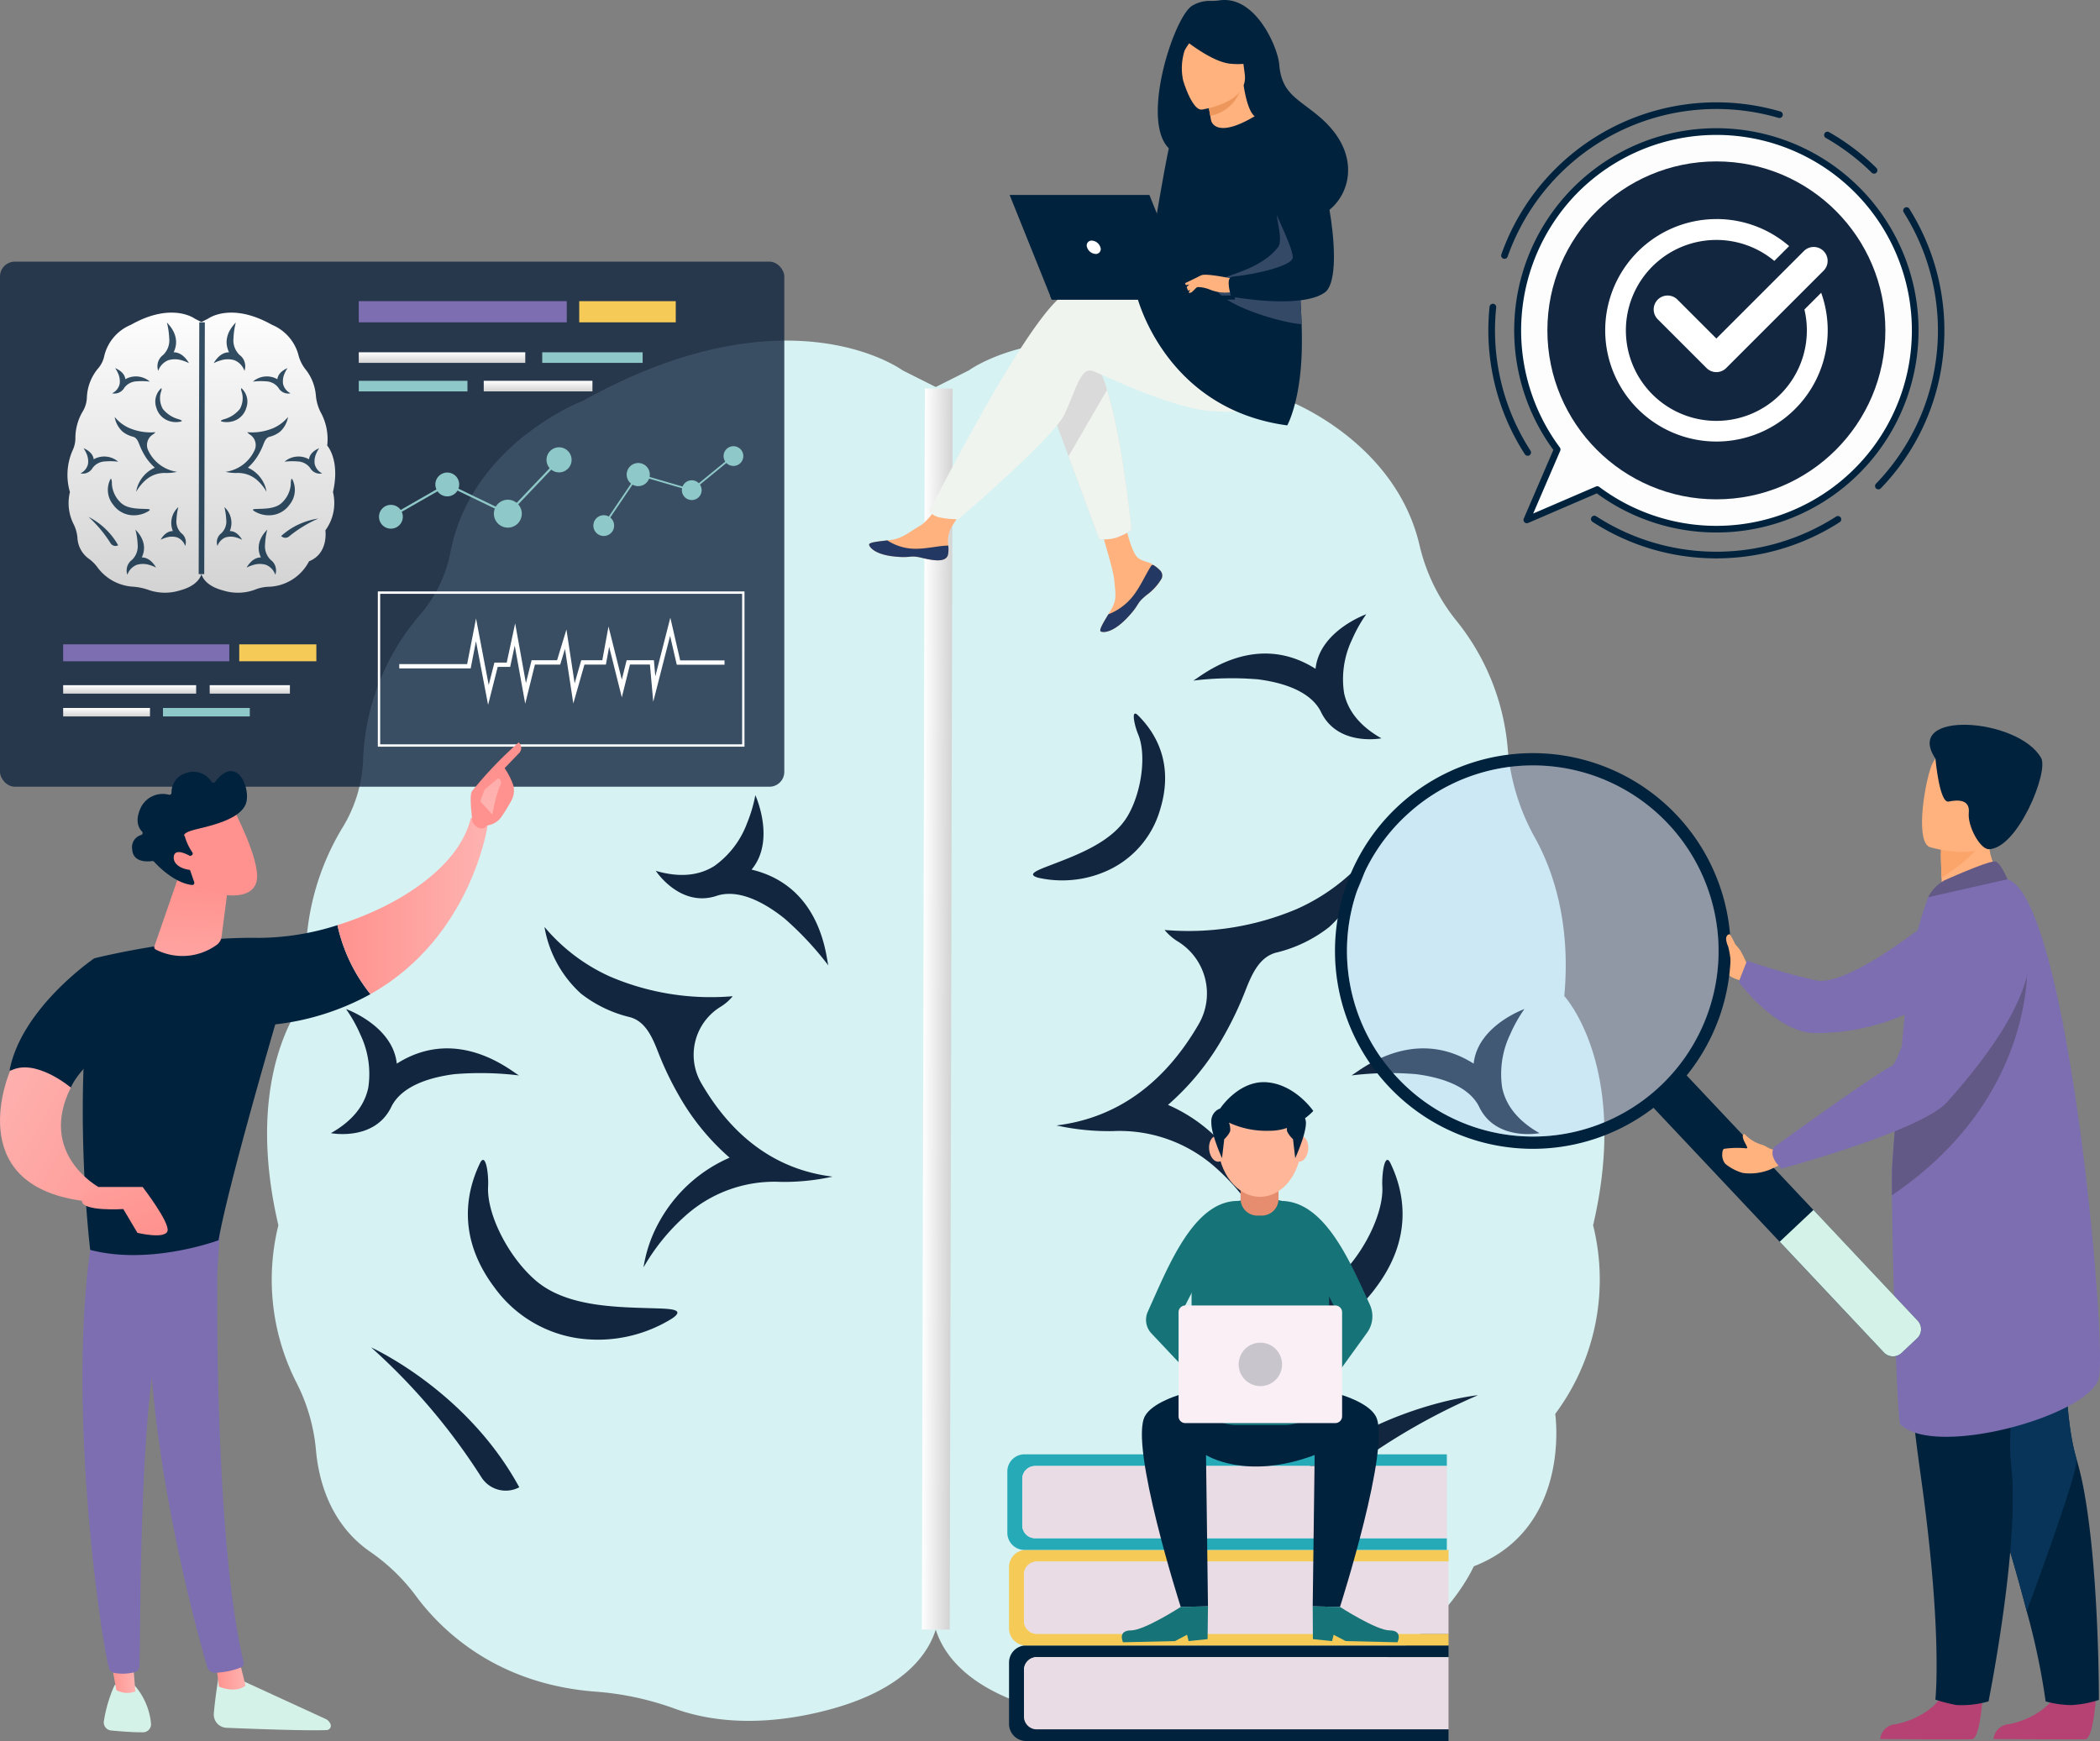 <svg xmlns="http://www.w3.org/2000/svg" xmlns:xlink="http://www.w3.org/1999/xlink" width="283.142" height="234.78" viewBox="0 0 283.142 234.78">
  <rect x="0" y="0" width="283.142" height="234.78" fill="#808080" stroke="none"/>
  <defs>
    <linearGradient id="linear-gradient" x1="0.5" x2="0.5" y2="1" gradientUnits="objectBoundingBox">
      <stop offset="0" stop-color="#fff"/>
      <stop offset="1" stop-color="#d3d3d3"/>
    </linearGradient>
    <linearGradient id="linear-gradient-9" y1="0.5" x2="1" y2="0.5" gradientUnits="objectBoundingBox">
      <stop offset="0" stop-color="#ff928e"/>
      <stop offset="1" stop-color="#feb3b1"/>
    </linearGradient>
    <linearGradient id="linear-gradient-12" x1="294.087" y1="1.605" x2="296.088" y2="4.278" xlink:href="#linear-gradient-9"/>
    <linearGradient id="linear-gradient-13" x1="0.439" y1="-3.503" x2="0.505" y2="0.689" xlink:href="#linear-gradient-9"/>
    <linearGradient id="linear-gradient-14" x1="0.511" y1="0.146" x2="0.456" y2="1.705" xlink:href="#linear-gradient-9"/>
    <linearGradient id="linear-gradient-15" x1="-47.545" y1="17.427" x2="-48.867" y2="15.942" xlink:href="#linear-gradient-9"/>
    <linearGradient id="linear-gradient-16" x1="-155.484" y1="82.575" x2="-159.791" y2="75.375" xlink:href="#linear-gradient-9"/>
    <linearGradient id="linear-gradient-17" x1="1.66" y1="1.186" x2="0.085" y2="0.256" xlink:href="#linear-gradient-9"/>
    <linearGradient id="linear-gradient-18" x1="0.892" y1="0.928" x2="-0.916" y2="-1.638" xlink:href="#linear-gradient-9"/>
  </defs>
  <g id="Grupo_182907" data-name="Grupo 182907" transform="translate(-756.929 -275.695)">
    <g id="Grupo_47036" data-name="Grupo 47036" transform="translate(792.945 321.627)">
      <path id="Trazado_97779" data-name="Trazado 97779" d="M1515.693,555.137s15.357-11.33,43.1,4.11c0,0,14.353,5.457,17.642,19.429a25.284,25.284,0,0,0,4.906,10.133,31.64,31.64,0,0,1,6.995,17.342,29.61,29.61,0,0,0,3.645,11.97c2.4,4.315,4.9,11.391,3.983,21.4,0,0,8.877,9.574,3.884,30.91a30.32,30.32,0,0,1-5.108,25.439s2.285,15.391-10.981,20.552c0,0-7,16.006-27.849,16.979a26.98,26.98,0,0,0-8.787,1.951c-3.969,1.594-11.1,3.147-21.34.454-16.644-4.376-14.973-14.476-14.973-14.476V557.592Z" transform="translate(-1421.066 -551.129)" fill="#d6f2f2"/>
      <path id="Trazado_97780" data-name="Trazado 97780" d="M1058.576,555.137s-15.357-11.33-43.1,4.11c0,0-15.036,5.717-17.856,20.429a18.223,18.223,0,0,1-4.093,8.412,31.675,31.675,0,0,0-7.684,19.566,18.871,18.871,0,0,1-2.862,9.287,34.256,34.256,0,0,0-4.867,17.831,18.8,18.8,0,0,1-2.01,8.181c-2.245,4.474-4.971,13.423-1.684,27.473A30.569,30.569,0,0,0,976.8,691.54a24.786,24.786,0,0,1,2.683,9.174c.367,4.155,1.923,10.045,7.372,13.785a26.15,26.15,0,0,1,6.156,5.98c3.477,4.674,10.9,11.838,24.166,12.843a39.778,39.778,0,0,1,10.656,2.285c4.079,1.49,10.978,2.738,20.658.193,16.643-4.376,14.973-14.476,14.973-14.476V557.592Z" transform="translate(-972.902 -551.129)" fill="#d6f2f2"/>
      <path id="Trazado_97781" data-name="Trazado 97781" d="M1235.974,1058.945c-7.412-.9-13.362-5.133-17.685-12.575l-.052-.089a7.6,7.6,0,0,1,2.585-10.208,6.544,6.544,0,0,0,1.691-1.458,34.544,34.544,0,0,1-16.5-2.63,24.794,24.794,0,0,1-8.883-6.712,15.679,15.679,0,0,0,4.906,8.98,17.133,17.133,0,0,0,6.439,3.145c2.233.491,3.18,2.705,4,4.81a42.751,42.751,0,0,0,2.761,5.766,32.036,32.036,0,0,0,6.856,8.416,19.848,19.848,0,0,0-9.341,8.386,18.408,18.408,0,0,0-2.265,6.408,27.682,27.682,0,0,1,5.79-7.088,17.961,17.961,0,0,1,12.737-4.44A30.488,30.488,0,0,0,1235.974,1058.945Z" transform="translate(-1159.735 -946.204)" fill="#12263f"/>
      <g id="Grupo_47029" data-name="Grupo 47029" transform="translate(27.068 110.482)">
        <path id="Trazado_97782" data-name="Trazado 97782" d="M1152.825,1237.9q-.575,0-1.153-.033a16.942,16.942,0,0,1-12.864-7c-5.007-6.659-3.866-12.717-2.028-16.626l.064-.136c.763-1.586,1.189,1.382,1.1,3.135-.2,3.759,2.767,9.564,6.453,12.708,4.268,3.64,11.18,3.558,16.449,3.734,1.973.066,3.637.2,1.877,1.376A18.99,18.99,0,0,1,1152.825,1237.9Z" transform="translate(-1135.217 -1213.651)" fill="#12263f"/>
      </g>
      <g id="Grupo_47030" data-name="Grupo 47030" transform="translate(14.03 135.773)">
        <path id="Trazado_97783" data-name="Trazado 97783" d="M1077,1384.172a3.89,3.89,0,0,1-5.111-1.359,84.249,84.249,0,0,0-14.854-17.5h0c.528.241,13.012,6.059,19.965,18.86Z" transform="translate(-1057.033 -1365.311)" fill="#12263f"/>
      </g>
      <path id="Trazado_97784" data-name="Trazado 97784" d="M1032.663,1104.76c1.5-2.852,5.432-3.914,8.482-4.3a42.891,42.891,0,0,1,8.714.177c-.478-.055-7.991-7-16.511-1.592-.535-5.124-6.839-7.362-6.839-7.362a19.065,19.065,0,0,1,1.92,3.423,12.334,12.334,0,0,1,1.071,7.2c-.522,2.466-2.217,4.523-5.037,6.112C1024.464,1108.417,1030.44,1109.586,1032.663,1104.76Z" transform="translate(-1015.865 -1001.54)" fill="#12263f"/>
      <path id="Trazado_97785" data-name="Trazado 97785" d="M1295.472,932.273c3.089-.915,6.593,1.165,9,3.082a42.894,42.894,0,0,1,5.948,6.372c-.293-.381-.556-10.607-10.37-12.947,3.3-3.956.51-10.036.51-10.036a19.071,19.071,0,0,1-1.115,3.763,12.335,12.335,0,0,1-4.414,5.787c-2.132,1.345-4.788,1.564-7.893.65C1287.135,928.944,1290.463,934.044,1295.472,932.273Z" transform="translate(-1234.733 -857.441)" fill="#12263f"/>
      <g id="Grupo_47034" data-name="Grupo 47034" transform="translate(103.27 36.897)">
        <path id="Trazado_97786" data-name="Trazado 97786" d="M1611.1,1003.536c8.029-.977,14.475-5.561,19.158-13.622l.056-.1a8.232,8.232,0,0,0-2.8-11.058,7.1,7.1,0,0,1-1.832-1.58,37.424,37.424,0,0,0,17.879-2.85,26.859,26.859,0,0,0,9.623-7.271,16.985,16.985,0,0,1-5.314,9.728,18.567,18.567,0,0,1-6.975,3.406c-2.419.532-3.445,2.931-4.338,5.211a46.29,46.29,0,0,1-2.991,6.247,34.7,34.7,0,0,1-7.427,9.117,21.5,21.5,0,0,1,10.119,9.085,19.94,19.94,0,0,1,2.453,6.941,29.988,29.988,0,0,0-6.272-7.679,19.457,19.457,0,0,0-13.8-4.809A33.03,33.03,0,0,1,1611.1,1003.536Z" transform="translate(-1607.945 -934.595)" fill="#12263f"/>
        <g id="Grupo_47031" data-name="Grupo 47031" transform="translate(21.577 73.585)">
          <path id="Trazado_97787" data-name="Trazado 97787" d="M1732.2,1237.9q.575,0,1.153-.033a16.942,16.942,0,0,0,12.864-7c5.007-6.659,3.866-12.717,2.028-16.626l-.065-.136c-.762-1.586-1.189,1.382-1.1,3.135.2,3.759-2.766,9.564-6.453,12.708-4.268,3.64-11.18,3.558-16.449,3.734-1.973.066-3.637.2-1.877,1.376A18.99,18.99,0,0,0,1732.2,1237.9Z" transform="translate(-1721.564 -1213.651)" fill="#12263f"/>
        </g>
        <g id="Grupo_47032" data-name="Grupo 47032" transform="translate(0 13.393)">
          <path id="Trazado_97788" data-name="Trazado 97788" d="M1600.915,874.4q.42-.147.833-.319a12.963,12.963,0,0,0,7.551-8.4c1.9-6.143-.522-10.275-2.893-12.66l-.083-.082c-.974-.964-.5,1.313.023,2.57,1.132,2.7.5,7.692-1.369,10.931-2.159,3.75-7.228,5.458-11.029,6.935-1.423.553-2.6,1.074-1.009,1.485A14.766,14.766,0,0,0,1600.915,874.4Z" transform="translate(-1592.176 -852.701)" fill="#12263f"/>
        </g>
        <g id="Grupo_47033" data-name="Grupo 47033" transform="translate(34.963 105.317)">
          <path id="Trazado_97789" data-name="Trazado 97789" d="M1801.839,1415.51a3.9,3.9,0,0,0,5.283.324,85.36,85.36,0,0,1,19.749-11.9h0c-.579.062-14.293,1.639-25.032,11.576Z" transform="translate(-1801.839 -1403.934)" fill="#12263f"/>
        </g>
        <path id="Trazado_97790" data-name="Trazado 97790" d="M1738.761,785.466c-1.5-2.853-5.432-3.914-8.482-4.3a42.9,42.9,0,0,0-8.714.178c.478-.055,7.991-7,16.511-1.592.535-5.124,6.839-7.362,6.839-7.362a19.092,19.092,0,0,0-1.92,3.423,12.338,12.338,0,0,0-1.072,7.2c.522,2.466,2.217,4.523,5.037,6.112C1746.961,789.122,1740.984,790.292,1738.761,785.466Z" transform="translate(-1699.988 -772.388)" fill="#12263f"/>
        <path id="Trazado_97791" data-name="Trazado 97791" d="M1866.618,1104.76c-1.5-2.852-5.432-3.914-8.482-4.3a42.892,42.892,0,0,0-8.715.177c.478-.055,7.991-7,16.511-1.592.535-5.124,6.839-7.362,6.839-7.362a19.056,19.056,0,0,0-1.92,3.423,12.334,12.334,0,0,0-1.072,7.2c.523,2.466,2.217,4.523,5.037,6.112C1874.818,1108.417,1868.842,1109.586,1866.618,1104.76Z" transform="translate(-1806.524 -1038.437)" fill="#12263f"/>
      </g>
      <g id="Grupo_47035" data-name="Grupo 47035" transform="translate(88.287 6.458)">
        <rect id="Rectángulo_28323" data-name="Rectángulo 28323" width="167.361" height="3.745" transform="translate(0 167.361) rotate(-89.865)" fill="url(#linear-gradient)"/>
      </g>
    </g>
    <g id="Grupo_47040" data-name="Grupo 47040" transform="translate(936.927 373.432)">
      <path id="Trazado_97792" data-name="Trazado 97792" d="M2098.164,1199.5s-.472-1.06-.777-1.562-1.609-1.973-1.831-1.64-1.11,2.574-.638,3.2-.03,1.72,2.316,2.38Z" transform="translate(-2042.694 -1167.428)" fill="#ffb27d"/>
      <path id="Trazado_97793" data-name="Trazado 97793" d="M2136.005,1175.6s-12.009,10.024-16.691,9.1a92.32,92.32,0,0,1-9.281-2.653l-1.124,2.875s5.04,6.836,10.294,6.881a29.929,29.929,0,0,0,14.281-3.556Z" transform="translate(-2054.465 -1150.225)" fill="#7d6eb2"/>
      <path id="Trazado_97794" data-name="Trazado 97794" d="M2328.667,1800.619s-.348,5.624-1.436,5.7c-.145.011-5.519.011-5.519.011l-6.859-.04a2.226,2.226,0,0,1,2.05-2c2-.349,5.361-1.758,6.576-4.409C2324.756,1797.1,2328.667,1800.619,2328.667,1800.619Z" transform="translate(-2226.066 -1669.509)" fill="#b54273"/>
      <path id="Trazado_97795" data-name="Trazado 97795" d="M2283.783,1465.091a14.3,14.3,0,0,1-3.713.7,13.631,13.631,0,0,1-3.467-.495,94.953,94.953,0,0,0-2.553-12.162c-1.133-4.385-2.75-10.022-5.052-17.027-6.363-19.361-8.3-30.687-8.474-31.76-.01-.056-.013-.084-.013-.084l.021-.01,19.562-8.589s-2.418,26.683.667,36.925a43.233,43.233,0,0,1,1.12,4.907C2283.829,1448.62,2283.783,1465.091,2283.783,1465.091Z" transform="translate(-2180.787 -1333.59)" fill="#00223d"/>
      <path id="Trazado_97796" data-name="Trazado 97796" d="M2274.117,1453.132c-1.133-4.385-2.75-10.022-5.052-17.027-6.363-19.361-8.3-30.687-8.474-31.76,0-.032,0-.062.007-.094l19.562-8.589s-2.418,26.683.667,36.925C2281.259,1434.02,2274.117,1453.132,2274.117,1453.132Z" transform="translate(-2180.853 -1333.59)" fill="#073458"/>
      <path id="Trazado_97797" data-name="Trazado 97797" d="M2237.047,1800.619s-.349,5.624-1.437,5.7c-.145.011-5.518.011-5.518.011l-6.86-.04a2.226,2.226,0,0,1,2.05-2c2.005-.349,5.361-1.758,6.576-4.409C2233.135,1797.1,2237.047,1800.619,2237.047,1800.619Z" transform="translate(-2149.724 -1669.509)" fill="#b54273"/>
      <path id="Trazado_97798" data-name="Trazado 97798" d="M2239.539,1399.434a278.527,278.527,0,0,0,2.738,38.521c2.992,21.23,1.978,30.242,1.978,30.242a20.382,20.382,0,0,0,2.885.734,13.087,13.087,0,0,0,4.281-.5s4.282-21.238,3.054-31.865,5.864-36.464,5.864-36.464Z" transform="translate(-2163.307 -1336.732)" fill="#00223d"/>
      <path id="Trazado_97799" data-name="Trazado 97799" d="M2280.792,1109.113l-2.67,3.443-5.6.3c-.031-.451-.114-2.331-.186-4.034,0-.1-.007-.2-.012-.3-.06-1.45-.084-3.039-.084-3.039l4.444-3.083,1.667-1.277c0,.03.261,1.567.262,1.794C2278.628,1107.345,2280.792,1109.113,2280.792,1109.113Z" transform="translate(-2190.556 -1088.172)" fill="#ffb27d"/>
      <path id="Trazado_97800" data-name="Trazado 97800" d="M2232.69,1190.75c.078,9.126.687,30.477,1.135,30.911,4.753,4.589,25.663-1.258,26.771-6.313s-4.213-64.818-12.332-67.2c-1.684-.494-10.692,2.417-10.692,2.417a57.123,57.123,0,0,0-2.339,8.4c-.344,1.745-1.465,14.193-2.119,22.51-.173,2.217-.314,4.141-.4,5.49C2232.683,1187.522,2232.675,1188.881,2232.69,1190.75Z" transform="translate(-2157.598 -1127.3)" fill="#7d6eb2"/>
      <path id="Trazado_97801" data-name="Trazado 97801" d="M2278.119,1108.737c-.646,2.13-4.352,4.737-5.917,5.745,0-.1-.007-.2-.012-.3-.06-1.449-.111-4.378-.111-4.378l4.47-1.744C2277.652,1107.776,2278.386,1107.86,2278.119,1108.737Z" transform="translate(-2190.425 -1093.826)" fill="#fca56b"/>
      <path id="Trazado_97802" data-name="Trazado 97802" d="M2258.092,1054.1s8.3,2.589,9.833-2.6,3.637-8.358-1.6-10.231-6.854-.2-7.788,1.413S2255.973,1053.3,2258.092,1054.1Z" transform="translate(-2177.906 -1037.605)" fill="#ffb27d"/>
      <path id="Trazado_97803" data-name="Trazado 97803" d="M2264.017,1028.009s.529,6.044,1.779,5.782,2.9-.305,2.716,1.517,1.54,4.914,2.688,4.906c3.865-.024,8.122-10.422,7.064-12.3C2275.211,1022.484,2259.6,1021.389,2264.017,1028.009Z" transform="translate(-2183.058 -1023.434)" fill="#00223d"/>
      <path id="Trazado_97804" data-name="Trazado 97804" d="M2264.209,1136.481c.107-.045,6.179-2.769,6.889-2.534s1.6,2.4,1.6,2.4L2262,1138.767A5.309,5.309,0,0,1,2264.209,1136.481Z" transform="translate(-2182.029 -1115.505)" fill="#635986"/>
      <g id="Grupo_47038" data-name="Grupo 47038" transform="translate(0 3.828)">
        <path id="Trazado_97805" data-name="Trazado 97805" d="M2038,1309.377l31.219,33.154a1.639,1.639,0,0,0,2.31.024l2.124-2a1.639,1.639,0,0,0,.117-2.307l-31.28-33.216c-.6-.641-1.127-.137-1.795.491l-2.124,2C2037.9,1308.152,2037.4,1308.736,2038,1309.377Z" transform="translate(-1995.157 -1261.656)" fill="#00223d"/>
        <path id="Trazado_97806" data-name="Trazado 97806" d="M2141.984,1420.091l14.058,14.942a1.671,1.671,0,0,0,2.355.072l2.124-2a1.671,1.671,0,0,0,.071-2.355l-14.058-14.942Z" transform="translate(-2082.025 -1354.206)" fill="#d5f2e8"/>
        <path id="Trazado_97807" data-name="Trazado 97807" d="M1789.677,1091.35a26.679,26.679,0,1,0,1.151-37.711c-.14.133-.281.267-.417.4A26.675,26.675,0,0,0,1789.677,1091.35Zm2.289-36.5a25.024,25.024,0,1,1-1.077,35.364A24.906,24.906,0,0,1,1791.966,1054.847Z" transform="translate(-1782.43 -1046.391)" fill="#00223d"/>
        <g id="Grupo_47037" data-name="Grupo 47037" transform="translate(1.662 1.662)" opacity="0.3">
          <path id="Trazado_97808" data-name="Trazado 97808" d="M1799.192,1098.513a25.03,25.03,0,1,0,1.078-35.363A24.895,24.895,0,0,0,1799.192,1098.513Z" transform="translate(-1792.396 -1056.355)" fill="#b3cff9"/>
        </g>
      </g>
      <path id="Trazado_97809" data-name="Trazado 97809" d="M2232.69,1244.466c19.839-13.435,18.222-31.912,18.222-31.912-7.74,4.367-15.414,14.7-17.8,22.638-.173,2.217-.314,4.141-.4,5.49C2232.683,1241.239,2232.675,1242.6,2232.69,1244.466Z" transform="translate(-2157.598 -1181.016)" fill="#635986"/>
      <g id="Grupo_47039" data-name="Grupo 47039" transform="translate(52.219 23.262)">
        <path id="Trazado_97810" data-name="Trazado 97810" d="M2100.956,1355.752a5.121,5.121,0,0,1-2.4-1.48s-.564.038.092,1.241c.055.1.177.359.269.542a.117.117,0,0,1-.1.168,12.5,12.5,0,0,0-3,.063c-.2.042-.262.528-.254.735a1.875,1.875,0,0,0,.4,1.281,6.555,6.555,0,0,0,2.37,1.241,7.164,7.164,0,0,0,3.667-.461l1.2-.556-.372-2.232-.3.063C2102.049,1356.459,2101.455,1355.874,2100.956,1355.752Z" transform="translate(-2095.568 -1322.363)" fill="#ffb27d"/>
        <path id="Trazado_97811" data-name="Trazado 97811" d="M2164.634,1162.926s16.852,3.209-4.958,27.613c-3.488,3.9-22.334,8.985-22.334,8.985s-1.911-1.626-.948-2.943c0,0,12.976-9.422,15.831-10.921,1.284-.674,4.985-15.04,7.078-18.5A9.439,9.439,0,0,1,2164.634,1162.926Z" transform="translate(-2129.36 -1162.926)" fill="#7d6eb2"/>
      </g>
      <path id="Trazado_97812" data-name="Trazado 97812" d="M2100.905,1196.989a8.594,8.594,0,0,1-.659-1.609,8.9,8.9,0,0,0-1.087-2.462c-.115-.114-.492.034-.536.525a2.851,2.851,0,0,0,.271,1.066,12.038,12.038,0,0,1,.357,2.118C2099.511,1197.476,2100.905,1196.989,2100.905,1196.989Z" transform="translate(-2045.892 -1164.625)" fill="#ffb27d"/>
    </g>
    <g id="Grupo_47043" data-name="Grupo 47043" transform="translate(874.11 275.695)">
      <g id="Grupo_47041" data-name="Grupo 47041" transform="translate(0)">
        <path id="Trazado_97813" data-name="Trazado 97813" d="M1650.979,693.3a.979.979,0,0,1,.175,1.047.008.008,0,0,1,0,.005,6.511,6.511,0,0,1-2.057,2.256c-.124.1-.234.191-.33.275-.025.022-.051.044-.074.067l-.057.051c-.9.833-.564,1.024-2.188,2.716-1.852,1.927-3.127,1.962-3.49,1.786-.307-.15.317-1.172,1.008-2.32.033-.055.066-.112.1-.168.092-.153.183-.308.275-.461.81-1.383.6-2.031.41-4.089-.156-1.672-2.6-9.341-2.6-9.341l3.549-.611s1.069,6.106,2.246,7.047c.63.5,1.335.508,1.94.879.043.026.085.052.126.08A4.661,4.661,0,0,1,1650.979,693.3Z" transform="translate(-1611.709 -616.343)" fill="#ffb27d"/>
        <path id="Trazado_97814" data-name="Trazado 97814" d="M1654.617,733.305a.979.979,0,0,1,.175,1.047.009.009,0,0,1,0,.005,7.542,7.542,0,0,1-2.06,2.249c-.122.1-.231.2-.327.282-.025.022-.051.044-.074.066l-.057.051c-.9.833-.564,1.024-2.188,2.716-1.852,1.927-3.127,1.962-3.49,1.786-.307-.15.317-1.172,1.008-2.32a7.894,7.894,0,0,0,3.3-2.432c1.075-1.371,1.8-3.119,2.535-4.192l.209-.039A4.656,4.656,0,0,1,1654.617,733.305Z" transform="translate(-1615.346 -656.344)" fill="#233862"/>
        <path id="Trazado_97815" data-name="Trazado 97815" d="M1470.273,685.691c-.219,1.1-1.781.913-3.526.486s-1.33.08-3.813-.194-3.235-1.2-3.311-1.57c-.068-.328,1.159-.443,2.475-.595.165-.019.332-.039.5-.06,1.486-.186,2.574-1.145,3.924-1.933,1.278-.746,3.186-3.785,3.186-3.785l3.405.27s-1.787,2.714-2.478,3.894a4.117,4.117,0,0,0-.334,2.32A4.358,4.358,0,0,1,1470.273,685.691Z" transform="translate(-1459.621 -610.947)" fill="#ffb27d"/>
        <path id="Trazado_97816" data-name="Trazado 97816" d="M1466.747,715.042c-1.745-.426-1.33.08-3.813-.194s-3.235-1.2-3.311-1.57c-.068-.328,1.159-.443,2.475-.595l.012.025a7,7,0,0,0,3.556,1.105c1.685.041,3.469-.442,4.632-.423a4.358,4.358,0,0,1-.026,1.165C1470.054,715.651,1468.492,715.468,1466.747,715.042Z" transform="translate(-1459.621 -639.811)" fill="#233862"/>
        <path id="Trazado_97817" data-name="Trazado 97817" d="M1601.755,566.065l3.183,8.566,4.156,11.185a6.731,6.731,0,0,0,2.208-.2,9.568,9.568,0,0,0,2.135-1.039s-1.154-12.009-3.307-18.9a12.273,12.273,0,0,0-1.852-4.006C1604.941,557.721,1601.755,566.065,1601.755,566.065Z" transform="translate(-1578.052 -513.094)" fill="#dbdada"/>
        <path id="Trazado_97818" data-name="Trazado 97818" d="M1527.1,503.214c1.812-.584,6.54-.009,11.668.919a3.479,3.479,0,0,0,3.592-1.622h0l12.906-1.008s5.142,10.22,1.307,15.411c-2.24,3.033-9.79,2.6-12.077,2.129-6.287-1.289-13.435-5.024-14.362-5.21-1.517-.3-2.124,2.731-3.641,5.917s-14.261,14.109-14.261,14.109a11.222,11.222,0,0,1-2.768-.284,2.727,2.727,0,0,1-1.188-.75S1522.4,504.731,1527.1,503.214Z" transform="translate(-1500.166 -463.847)" fill="#eff4ef"/>
        <path id="Trazado_97819" data-name="Trazado 97819" d="M1698.284,460.309c-.056,7.416-1.969,10.823-1.969,10.823-16.616-2.229-20.292-17.51-20.292-17.51a5.989,5.989,0,0,0,4.863-2.2l13.986-8.923.85-.542.875-.558s.262,1.413.58,3.692a116.448,116.448,0,0,1,1.077,12.393C1698.28,458.422,1698.292,459.365,1698.284,460.309Z" transform="translate(-1639.936 -413.768)" fill="#00223d"/>
        <path id="Trazado_97820" data-name="Trazado 97820" d="M1696.368,296.585c4.6,2.531,13.92,7.777,13.968,7.743,0,0,3.427,1.291,5.371,0,3.24-2.152,4.978-7.943-.948-12.928-2.955-2.486-5.055-3.091-5.374-7.06-.174-2.162-3.14-9.317-8.066-8.594a6.85,6.85,0,0,1-1.19.072,4.577,4.577,0,0,0-2.465.641C1694.9,278.108,1689.478,295.606,1696.368,296.585Z" transform="translate(-1654.093 -275.695)" fill="#00223d"/>
        <path id="Trazado_97821" data-name="Trazado 97821" d="M1733.3,351.941a6.076,6.076,0,0,0,3.787.116c1.435-.634,2.523-3,2.5-3-.653-.03-1.4-1.074-1.922-4.346l-.278.1-4.674,1.682s.339,1.5.558,2.928C1733.455,350.623,1733.554,351.772,1733.3,351.941Z" transform="translate(-1687.172 -333.205)" fill="#ffb27d"/>
        <path id="Trazado_97822" data-name="Trazado 97822" d="M1732.713,346.995s.186.809.458,2.321a5.278,5.278,0,0,0,4.215-4Z" transform="translate(-1687.172 -333.704)" fill="#ed975d"/>
        <path id="Trazado_97823" data-name="Trazado 97823" d="M1712.132,308.117s6.4-.858,5.8-4.833-.172-6.762-4.28-6.382-4.672,2.015-4.8,3.39S1710.454,308.238,1712.132,308.117Z" transform="translate(-1667.288 -293.337)" fill="#ffb27d"/>
        <path id="Trazado_97824" data-name="Trazado 97824" d="M1710.284,296.359s4.094,3.528,6.879,3.812,3.839-.609,3.839-.609a10.874,10.874,0,0,1-2.629-3.562,1.959,1.959,0,0,0-1.614-1.154C1714.77,294.674,1711,294.6,1710.284,296.359Z" transform="translate(-1668.483 -291.582)" fill="#00223d"/>
        <path id="Trazado_97825" data-name="Trazado 97825" d="M1709.109,298.624a10.082,10.082,0,0,0-1.8,2.306,7.742,7.742,0,0,0-.21,4.115s-2.134-4.149-.926-6.165C1707.453,296.743,1709.109,298.624,1709.109,298.624Z" transform="translate(-1664.749 -294.163)" fill="#00223d"/>
        <path id="Trazado_97826" data-name="Trazado 97826" d="M1703.928,382.191c.193,12.945.053,10.24,1.469,11.469a5.438,5.438,0,0,0,2.563.555c3.97.263,10.947-.39,11.213-1.124.915-2.538.269-3.327,1.033-7.213.079-.413.178-.861.294-1.348.637-2.669,1.257-3.577-1-7.865-2.049-3.884-4.138-7.063-4.33-6.95-5.406,3.209-5.882.538-5.882.538S1703.833,375.877,1703.928,382.191Z" transform="translate(-1663.186 -354.035)" fill="#00223d"/>
        <path id="Trazado_97827" data-name="Trazado 97827" d="M1620.844,599.94,1625,611.125a6.73,6.73,0,0,0,2.208-.2,9.565,9.565,0,0,0,2.135-1.039s-1.154-12.009-3.307-18.9Z" transform="translate(-1593.958 -538.404)" fill="#eff4ef"/>
        <path id="Trazado_97828" data-name="Trazado 97828" d="M1693.817,372.955s-4.9.718-5.6,3.424c-.622,2.4-2.849,16.024-2.849,16.024s1,2.356,2.309,1.05,4.111-13.6,4.111-13.6Z" transform="translate(-1647.718 -356.736)" fill="#00223d"/>
        <path id="Trazado_97829" data-name="Trazado 97829" d="M1719.319,504.895a7.573,7.573,0,0,1-1.09,1.185.8.8,0,0,1-.443.095l.553-1Z" transform="translate(-1674.735 -466.674)" fill="#ffb27d"/>
        <path id="Trazado_97830" data-name="Trazado 97830" d="M1716.193,498.359l-2.386,1.159a.425.425,0,0,0,.4.153,5.678,5.678,0,0,0,1.035-.284Z" transform="translate(-1671.419 -461.228)" fill="#ffb27d"/>
        <path id="Trazado_97831" data-name="Trazado 97831" d="M1751.429,457.4c-3.69-.292-13-3.43-11.408-5.644.736-1.025,5.667-1.48,8.212-4.727.686-.875-.086-3.262-.187-4.614-.042-.583-.013-1,.187-1.1.185-.088.42.157.663.558a20.169,20.169,0,0,1,1.333,3.163l.122-.029A116.549,116.549,0,0,1,1751.429,457.4Z" transform="translate(-1693.111 -413.679)" fill="#344966"/>
        <path id="Trazado_97832" data-name="Trazado 97832" d="M1720.74,498.474s-3.916-.872-4.548-.524a9.205,9.205,0,0,0-2.369,2.053c-.193.441,1.407-.334,1.927-.474a4.634,4.634,0,0,1,1.663.364,5.527,5.527,0,0,0,2.981.3Z" transform="translate(-1671.418 -460.819)" fill="#ffb27d"/>
        <path id="Trazado_97833" data-name="Trazado 97833" d="M1753.825,369.731s5.222.348,7.042,2.887c2.563,3.574,5.313,18.857,2.4,20.888-3.281,2.288-12.6.547-12.6.547s-.873-2.591.152-2.689c2.776-.265,8.2-1.419,8.15-2.631-.077-1.842-3.5-7.956-3.5-9.169S1753.825,369.731,1753.825,369.731Z" transform="translate(-1701.844 -354.05)" fill="#00223d"/>
      </g>
      <g id="Grupo_47042" data-name="Grupo 47042" transform="translate(18.946 26.288)">
        <path id="Trazado_97834" data-name="Trazado 97834" d="M1605.951,514.69h24.92v.55h-24.7Z" transform="translate(-1600.495 -501.124)" fill="#00223d"/>
        <path id="Trazado_97835" data-name="Trazado 97835" d="M1597.784,447.452h-18.871l-5.677-14.117h18.842Z" transform="translate(-1573.235 -433.335)" fill="#00223d"/>
        <path id="Trazado_97836" data-name="Trazado 97836" d="M1635.662,471.172a.654.654,0,0,1,.641-.9,1.287,1.287,0,0,1,1.156.9.654.654,0,0,1-.641.9A1.287,1.287,0,0,1,1635.662,471.172Z" transform="translate(-1625.221 -464.114)" fill="#fff"/>
      </g>
    </g>
    <g id="Grupo_47063" data-name="Grupo 47063" transform="translate(756.929 310.979)">
      <rect id="Rectángulo_28324" data-name="Rectángulo 28324" width="105.746" height="70.808" rx="2" fill="#12263f" opacity="0.8"/>
      <g id="Grupo_47053" data-name="Grupo 47053" transform="translate(9.128 6.875)">
        <path id="Trazado_97837" data-name="Trazado 97837" d="M920.246,529.318s3.072-2.3,8.621.834a6.128,6.128,0,0,1,3.529,3.941,5.159,5.159,0,0,0,.981,2.055,6.466,6.466,0,0,1,1.4,3.518,6.067,6.067,0,0,0,.729,2.428,7.481,7.481,0,0,1,.8,4.34s1.776,1.942.777,6.27a6.224,6.224,0,0,1-1.022,5.161s.457,3.122-2.2,4.169a6.356,6.356,0,0,1-5.571,3.445,5.331,5.331,0,0,0-1.758.4,6.642,6.642,0,0,1-4.269.092c-3.33-.888-3-2.937-3-2.937V529.816Z" transform="translate(-901.317 -528.505)" fill="url(#linear-gradient)"/>
        <path id="Trazado_97838" data-name="Trazado 97838" d="M828.8,529.318s-3.072-2.3-8.621.834a6.072,6.072,0,0,0-3.572,4.144,3.719,3.719,0,0,1-.819,1.706,6.474,6.474,0,0,0-1.537,3.969,3.868,3.868,0,0,1-.573,1.884,7.023,7.023,0,0,0-.974,3.617,3.857,3.857,0,0,1-.4,1.66,8.224,8.224,0,0,0-.337,5.573,6.282,6.282,0,0,0,.475,4.283,5.081,5.081,0,0,1,.537,1.861,3.7,3.7,0,0,0,1.475,2.8,5.263,5.263,0,0,1,1.231,1.213,6.438,6.438,0,0,0,4.834,2.605,7.873,7.873,0,0,1,2.132.464,6.752,6.752,0,0,0,4.132.039c3.33-.888,3-2.937,3-2.937V529.816Z" transform="translate(-811.666 -528.505)" fill="url(#linear-gradient)"/>
        <g id="Grupo_47052" data-name="Grupo 47052" transform="translate(1.72 1.31)">
          <path id="Trazado_97839" data-name="Trazado 97839" d="M858.055,620.28a5.061,5.061,0,0,1-3.832-2.763l-.011-.02a1.683,1.683,0,0,1,.56-2.243,1.43,1.43,0,0,0,.367-.321,7.389,7.389,0,0,1-3.577-.578,5.386,5.386,0,0,1-1.925-1.475,3.464,3.464,0,0,0,1.063,1.973,3.692,3.692,0,0,0,1.4.691c.484.108.689.595.868,1.057a9.469,9.469,0,0,0,.6,1.267,7.022,7.022,0,0,0,1.486,1.85,4.326,4.326,0,0,0-2.024,1.843,4.082,4.082,0,0,0-.491,1.408,6.073,6.073,0,0,1,1.255-1.558,3.859,3.859,0,0,1,2.76-.976A6.518,6.518,0,0,0,858.055,620.28Z" transform="translate(-845.025 -600.12)" fill="#00223d" opacity="0.8"/>
          <g id="Grupo_47044" data-name="Grupo 47044" transform="translate(3.695 21.103)">
            <path id="Trazado_97840" data-name="Trazado 97840" d="M847.658,667.824c-.077,0-.154,0-.231-.007a3.377,3.377,0,0,1-2.573-1.421,3.154,3.154,0,0,1-.406-3.373l.013-.028c.152-.322.238.28.219.636a3.821,3.821,0,0,0,1.291,2.578c.854.738,2.237.722,3.291.758.395.013.728.04.375.279A3.76,3.76,0,0,1,847.658,667.824Z" transform="translate(-844.136 -662.905)" fill="#00223d" opacity="0.8"/>
          </g>
          <g id="Grupo_47045" data-name="Grupo 47045" transform="translate(10.099 8.892)">
            <path id="Trazado_97841" data-name="Trazado 97841" d="M884.357,594.084q-.084-.03-.167-.065a2.617,2.617,0,0,1-1.51-1.705,2.445,2.445,0,0,1,.579-2.568l.017-.017c.195-.2.1.266,0,.521a2.962,2.962,0,0,0,.274,2.218,4.142,4.142,0,0,0,2.206,1.407c.285.112.521.218.2.3A2.915,2.915,0,0,1,884.357,594.084Z" transform="translate(-882.543 -589.682)" fill="#00223d" opacity="0.8"/>
          </g>
          <g id="Grupo_47046" data-name="Grupo 47046" transform="translate(1.087 26.233)">
            <path id="Trazado_97842" data-name="Trazado 97842" d="M832.49,697.5a.772.772,0,0,1-1.022-.276,17.02,17.02,0,0,0-2.971-3.55h0a9.53,9.53,0,0,1,3.994,3.826Z" transform="translate(-828.496 -693.671)" fill="#00223d" opacity="0.8"/>
          </g>
          <path id="Trazado_97843" data-name="Trazado 97843" d="M889.593,689.274a2.177,2.177,0,0,1-.654-1.792,8.455,8.455,0,0,1,.254-1.725,2.875,2.875,0,0,0-.734,3.237c-1.045-.024-1.653,1.17-1.653,1.17a3.882,3.882,0,0,1,.737-.294,2.533,2.533,0,0,1,1.476-.03,1.9,1.9,0,0,1,1.1,1.155A1.514,1.514,0,0,0,889.593,689.274Z" transform="translate(-875.996 -660.843)" fill="#00223d" opacity="0.8"/>
          <path id="Trazado_97844" data-name="Trazado 97844" d="M849.2,576.043a2.177,2.177,0,0,1,1.7-.872,8.459,8.459,0,0,1,1.743.036,2.875,2.875,0,0,0-3.3-.323c-.107-1.039-1.368-1.493-1.368-1.493a3.881,3.881,0,0,1,.384.694,2.534,2.534,0,0,1,.214,1.46,1.9,1.9,0,0,1-1.008,1.24A1.514,1.514,0,0,0,849.2,576.043Z" transform="translate(-843.292 -567.215)" fill="#00223d" opacity="0.8"/>
          <path id="Trazado_97845" data-name="Trazado 97845" d="M823.62,640.815a2.178,2.178,0,0,1,1.7-.873,8.474,8.474,0,0,1,1.743.036,2.876,2.876,0,0,0-3.3-.323c-.107-1.039-1.368-1.493-1.368-1.493a3.884,3.884,0,0,1,.384.694,2.534,2.534,0,0,1,.214,1.46,1.9,1.9,0,0,1-1.008,1.24A1.515,1.515,0,0,0,823.62,640.815Z" transform="translate(-821.98 -621.186)" fill="#00223d" opacity="0.8"/>
          <path id="Trazado_97846" data-name="Trazado 97846" d="M885.036,540.758a2.718,2.718,0,0,0,.816-2.238,10.559,10.559,0,0,0-.317-2.154c.029.117,2.008,1.759.915,4.042,1.3-.03,2.064,1.462,2.064,1.462a4.843,4.843,0,0,0-.92-.368,3.163,3.163,0,0,0-1.843-.038,2.366,2.366,0,0,0-1.379,1.442A1.891,1.891,0,0,1,885.036,540.758Z" transform="translate(-873.885 -536.365)" fill="#00223d" opacity="0.8"/>
          <path id="Trazado_97847" data-name="Trazado 97847" d="M860.086,707.964a2.538,2.538,0,0,0,.762-2.09,9.867,9.867,0,0,0-.3-2.011c.027.109,1.875,1.642.855,3.773,1.218-.028,1.927,1.365,1.927,1.365a4.55,4.55,0,0,0-.859-.343,2.953,2.953,0,0,0-1.721-.035,2.209,2.209,0,0,0-1.287,1.346A1.766,1.766,0,0,1,860.086,707.964Z" transform="translate(-853.138 -675.93)" fill="#00223d" opacity="0.8"/>
          <g id="Grupo_47050" data-name="Grupo 47050" transform="translate(17.97 0.001)">
            <path id="Trazado_97848" data-name="Trazado 97848" d="M939.332,620.28a5.061,5.061,0,0,0,3.832-2.763l.011-.02a1.683,1.683,0,0,0-.56-2.243,1.428,1.428,0,0,1-.366-.321,7.388,7.388,0,0,0,3.576-.578,5.387,5.387,0,0,0,1.925-1.475,3.464,3.464,0,0,1-1.063,1.973,3.691,3.691,0,0,1-1.4.691c-.484.108-.689.595-.868,1.057a9.462,9.462,0,0,1-.6,1.267,7.023,7.023,0,0,1-1.486,1.85,4.324,4.324,0,0,1,2.024,1.843,4.089,4.089,0,0,1,.491,1.408,6.075,6.075,0,0,0-1.255-1.558,3.859,3.859,0,0,0-2.76-.976A6.517,6.517,0,0,1,939.332,620.28Z" transform="translate(-937.732 -600.12)" fill="#00223d" opacity="0.8"/>
            <g id="Grupo_47047" data-name="Grupo 47047" transform="translate(5.285 21.102)">
              <path id="Trazado_97849" data-name="Trazado 97849" d="M963.558,667.824c.077,0,.154,0,.231-.007a3.377,3.377,0,0,0,2.573-1.421,3.155,3.155,0,0,0,.406-3.373l-.013-.028c-.153-.322-.238.28-.219.636a3.821,3.821,0,0,1-1.291,2.578c-.854.738-2.236.722-3.29.758-.395.013-.728.04-.375.279A3.76,3.76,0,0,0,963.558,667.824Z" transform="translate(-961.429 -662.905)" fill="#00223d" opacity="0.8"/>
            </g>
            <g id="Grupo_47048" data-name="Grupo 47048" transform="translate(0.968 8.891)">
              <path id="Trazado_97850" data-name="Trazado 97850" d="M937.294,594.084q.084-.03.167-.065a2.618,2.618,0,0,0,1.51-1.705,2.445,2.445,0,0,0-.579-2.568l-.016-.017c-.195-.2-.1.266,0,.521a2.96,2.96,0,0,1-.274,2.218,4.143,4.143,0,0,1-2.206,1.407c-.285.112-.521.218-.2.3A2.915,2.915,0,0,0,937.294,594.084Z" transform="translate(-935.546 -589.682)" fill="#00223d" opacity="0.8"/>
            </g>
            <g id="Grupo_47049" data-name="Grupo 47049" transform="translate(9.099 26.463)">
              <path id="Trazado_97851" data-name="Trazado 97851" d="M984.3,697.4a.772.772,0,0,0,1.057.066,17.02,17.02,0,0,1,3.951-2.414h0A9.529,9.529,0,0,0,984.3,697.4Z" transform="translate(-984.305 -695.054)" fill="#00223d" opacity="0.8"/>
            </g>
            <path id="Trazado_97852" data-name="Trazado 97852" d="M932.884,689.274a2.177,2.177,0,0,0,.654-1.792,8.464,8.464,0,0,0-.254-1.725,2.876,2.876,0,0,1,.733,3.237c1.045-.024,1.653,1.17,1.653,1.17a3.893,3.893,0,0,0-.737-.294,2.534,2.534,0,0,0-1.476-.03,1.9,1.9,0,0,0-1.1,1.155A1.515,1.515,0,0,1,932.884,689.274Z" transform="translate(-931.85 -660.844)" fill="#00223d" opacity="0.8"/>
            <path id="Trazado_97853" data-name="Trazado 97853" d="M964.869,576.043a2.177,2.177,0,0,0-1.7-.872,8.461,8.461,0,0,0-1.743.036,2.875,2.875,0,0,1,3.3-.323c.107-1.039,1.368-1.493,1.368-1.493a3.87,3.87,0,0,0-.384.694,2.535,2.535,0,0,0-.214,1.46,1.894,1.894,0,0,0,1.008,1.24A1.514,1.514,0,0,1,964.869,576.043Z" transform="translate(-956.144 -567.216)" fill="#00223d" opacity="0.8"/>
            <path id="Trazado_97854" data-name="Trazado 97854" d="M990.446,640.815a2.178,2.178,0,0,0-1.7-.873,8.471,8.471,0,0,0-1.743.036,2.875,2.875,0,0,1,3.3-.323c.107-1.039,1.368-1.493,1.368-1.493a3.884,3.884,0,0,0-.384.694,2.533,2.533,0,0,0-.214,1.46,1.9,1.9,0,0,0,1.008,1.24A1.515,1.515,0,0,1,990.446,640.815Z" transform="translate(-977.456 -621.186)" fill="#00223d" opacity="0.8"/>
            <path id="Trazado_97855" data-name="Trazado 97855" d="M933.219,540.758a2.718,2.718,0,0,1-.816-2.238,10.559,10.559,0,0,1,.317-2.154c-.029.117-2.008,1.759-.916,4.042-1.3-.03-2.064,1.462-2.064,1.462a4.833,4.833,0,0,1,.92-.368,3.163,3.163,0,0,1,1.843-.038,2.366,2.366,0,0,1,1.379,1.442A1.891,1.891,0,0,0,933.219,540.758Z" transform="translate(-929.74 -536.366)" fill="#00223d" opacity="0.8"/>
            <path id="Trazado_97856" data-name="Trazado 97856" d="M959.576,707.964a2.539,2.539,0,0,1-.762-2.09,9.878,9.878,0,0,1,.3-2.011c-.027.109-1.874,1.642-.855,3.773-1.218-.028-1.927,1.365-1.927,1.365a4.543,4.543,0,0,1,.859-.343,2.952,2.952,0,0,1,1.72-.035,2.209,2.209,0,0,1,1.287,1.346A1.766,1.766,0,0,0,959.576,707.964Z" transform="translate(-951.894 -675.931)" fill="#00223d" opacity="0.8"/>
          </g>
          <g id="Grupo_47051" data-name="Grupo 47051" transform="translate(15.94 0)">
            <rect id="Rectángulo_28325" data-name="Rectángulo 28325" width="33.951" height="0.749" transform="translate(0 33.951) rotate(-89.862)" fill="#00223d" opacity="0.8"/>
          </g>
        </g>
      </g>
      <g id="Grupo_47054" data-name="Grupo 47054" transform="translate(48.372 5.329)">
        <rect id="Rectángulo_28326" data-name="Rectángulo 28326" width="28.046" height="2.856" fill="#7d6eb2"/>
        <rect id="Rectángulo_28327" data-name="Rectángulo 28327" width="22.449" height="1.428" transform="translate(0 6.894)" fill="url(#linear-gradient)"/>
        <rect id="Rectángulo_28328" data-name="Rectángulo 28328" width="14.656" height="1.428" transform="translate(0 10.741)" fill="#8ec8c8"/>
        <rect id="Rectángulo_28329" data-name="Rectángulo 28329" width="14.656" height="1.428" transform="translate(16.85 10.741)" fill="url(#linear-gradient)"/>
        <rect id="Rectángulo_28330" data-name="Rectángulo 28330" width="13.539" height="1.428" transform="translate(24.736 6.894)" fill="#8ec8c8"/>
        <rect id="Rectángulo_28331" data-name="Rectángulo 28331" width="13.016" height="2.856" transform="translate(29.724)" fill="#f5ca56"/>
      </g>
      <g id="Grupo_47055" data-name="Grupo 47055" transform="translate(8.516 51.61)">
        <rect id="Rectángulo_28332" data-name="Rectángulo 28332" width="22.4" height="2.281" fill="#7d6eb2"/>
        <rect id="Rectángulo_28333" data-name="Rectángulo 28333" width="17.93" height="1.14" transform="translate(0 5.506)" fill="url(#linear-gradient)"/>
        <rect id="Rectángulo_28334" data-name="Rectángulo 28334" width="11.706" height="1.141" transform="translate(0 8.579)" fill="url(#linear-gradient)"/>
        <rect id="Rectángulo_28335" data-name="Rectángulo 28335" width="11.706" height="1.141" transform="translate(13.458 8.579)" fill="#8ec8c8"/>
        <rect id="Rectángulo_28336" data-name="Rectángulo 28336" width="10.814" height="1.14" transform="translate(19.757 5.506)" fill="url(#linear-gradient)"/>
        <rect id="Rectángulo_28337" data-name="Rectángulo 28337" width="10.396" height="2.281" transform="translate(23.741)" fill="#f5ca56"/>
      </g>
      <g id="Grupo_47057" data-name="Grupo 47057" transform="translate(51.1 25.037)">
        <path id="Trazado_97857" data-name="Trazado 97857" d="M1201.675,637.905a1.691,1.691,0,1,1-2.392.014A1.691,1.691,0,0,1,1201.675,637.905Z" transform="translate(-1176.209 -637.417)" fill="#8ec8c8"/>
        <path id="Trazado_97858" data-name="Trazado 97858" d="M1159.453,680.348a1.882,1.882,0,1,1-2.661.016A1.882,1.882,0,0,1,1159.453,680.348Z" transform="translate(-1140.758 -672.736)" fill="#8ec8c8"/>
        <path id="Trazado_97859" data-name="Trazado 97859" d="M1111.664,658.293a1.606,1.606,0,1,1-2.272.014A1.606,1.606,0,0,1,1111.664,658.293Z" transform="translate(-1101.329 -654.425)" fill="#8ec8c8"/>
        <path id="Trazado_97860" data-name="Trazado 97860" d="M1066.092,684.414a1.606,1.606,0,1,1-2.272.014A1.607,1.607,0,0,1,1066.092,684.414Z" transform="translate(-1063.357 -676.19)" fill="#8ec8c8"/>
        <g id="Grupo_47056" data-name="Grupo 47056" transform="translate(1.535 1.593)">
          <path id="Trazado_97861" data-name="Trazado 97861" d="M1072.563,654.619l7.665-4.393,8.141,3.928,6.833-7.184.207.2-6.976,7.334-8.193-3.953-7.534,4.318Z" transform="translate(-1072.563 -646.97)" fill="#8ec8c8"/>
        </g>
      </g>
      <g id="Grupo_47059" data-name="Grupo 47059" transform="translate(80 24.887)">
        <path id="Trazado_97862" data-name="Trazado 97862" d="M1237.252,694.858a1.4,1.4,0,1,1,1.954-.339A1.4,1.4,0,0,1,1237.252,694.858Z" transform="translate(-1236.657 -683.006)" fill="#8ec8c8"/>
        <path id="Trazado_97863" data-name="Trazado 97863" d="M1264.27,652.95a1.56,1.56,0,1,1,2.173-.377A1.56,1.56,0,0,1,1264.27,652.95Z" transform="translate(-1259.114 -647.847)" fill="#8ec8c8"/>
        <path id="Trazado_97864" data-name="Trazado 97864" d="M1308.812,666.525a1.332,1.332,0,1,1,1.855-.322A1.332,1.332,0,0,1,1308.812,666.525Z" transform="translate(-1296.308 -659.505)" fill="#8ec8c8"/>
        <path id="Trazado_97865" data-name="Trazado 97865" d="M1342.5,638.938a1.331,1.331,0,1,1,1.855-.322A1.332,1.332,0,0,1,1342.5,638.938Z" transform="translate(-1324.376 -636.518)" fill="#8ec8c8"/>
        <g id="Grupo_47058" data-name="Grupo 47058" transform="translate(1.304 1.24)">
          <path id="Trazado_97866" data-name="Trazado 97866" d="M1262.136,644.137l-5.666,4.64-7.192-2.1-4.6,6.807-.2-.133,4.7-6.95,7.238,2.111,5.569-4.561Z" transform="translate(-1244.478 -643.954)" fill="#8ec8c8"/>
        </g>
      </g>
      <g id="Grupo_47061" data-name="Grupo 47061" transform="translate(53.83 48.013)">
        <g id="Grupo_47060" data-name="Grupo 47060">
          <path id="Trazado_97867" data-name="Trazado 97867" d="M1091.709,786.95l-1.634-8.581-.713,3.666h-9.631v-.58h9.153l1.2-6.153,1.709,8.973.769-3.029h1.663l1.134-5.282,1.452,8.055.763-3.084h3.435l1.264-4.145,1.106,7.258.889-3.113h2.843l.834-4.551,1.794,7.16.65-2.609h3.676l.192,2.174,2.024-7.914,1.33,5.761h5.978v.58h-6.439l-.9-3.889-2.274,8.891-.444-5.023h-2.692l-1.1,4.421-1.708-6.817-.439,2.4H1104.7l-1.5,5.248-1.123-7.366-.646,2.118h-3.41l-1.306,5.277-1.413-7.836-.616,2.871h-1.68Z" transform="translate(-1079.73 -775.194)" fill="#fff"/>
        </g>
      </g>
      <g id="Grupo_47062" data-name="Grupo 47062" transform="translate(50.94 44.475)">
        <path id="Trazado_97868" data-name="Trazado 97868" d="M1111.836,774.914H1062.4V753.977h49.438Zm-49.118-.32h48.8V754.3h-48.8Z" transform="translate(-1062.398 -753.977)" fill="#fff"/>
      </g>
    </g>
    <g id="Grupo_47064" data-name="Grupo 47064" transform="translate(756.929 375.812)">
      <path id="Trazado_96247" data-name="Trazado 96247" d="M945.028,1485.612s-.463,2.623-.691,5.22a1.789,1.789,0,0,0,1.712,1.938c3.458.144,10.855.424,13.51.306a.582.582,0,0,0,.512-.8h0a1.3,1.3,0,0,0-.666-.7l-12.219-5.616Z" transform="translate(-915.507 -1359.887)" fill="#d5f2e8"/>
      <path id="Trazado_96248" data-name="Trazado 96248" d="M946.042,1475.188l.372,3.138s2.141,1,3.6-.125l-.886-3.5Z" transform="translate(-916.9 -1351.004)" fill="url(#linear-gradient-9)"/>
      <path id="Trazado_96249" data-name="Trazado 96249" d="M905,1159.646c-.161.819-.863,40.891,3.42,58.849a.61.61,0,0,1-.358.709,10.62,10.62,0,0,1-3.489.709,1.05,1.05,0,0,1-1.041-.753c-1.224-4.167-7.091-25.042-7.857-44.983-.855-22.282,0-.758,0-.758l.5-13.774Z" transform="translate(-875.577 -1094.454)" fill="#7d6eb2"/>
      <path id="Trazado_96250" data-name="Trazado 96250" d="M865.937,1492.981a18.873,18.873,0,0,0-1.452,4.843,1.092,1.092,0,0,0,.96,1.307c1.142.112,2.9.257,4.308.247a1.088,1.088,0,0,0,1.077-1.214,9.179,9.179,0,0,0-2.143-5.035Z" transform="translate(-850.471 -1365.887)" fill="#d5f2e8"/>
      <path id="Trazado_96251" data-name="Trazado 96251" d="M868.912,1470.44l.87,4.745a3.068,3.068,0,0,0,2.562.176l-.415-5.106Z" transform="translate(-854.094 -1347.382)" fill="url(#linear-gradient-9)"/>
      <path id="Trazado_96252" data-name="Trazado 96252" d="M850.344,1156.55c-3.5,21.142.76,52.255,2.2,58.344a.949.949,0,0,0,.767.721,6.375,6.375,0,0,0,2.74-.109.87.87,0,0,0,.626-.8c.193-4.923-.154-35.146,3.11-47.091a2.713,2.713,0,0,1,1.047-1.5l6.336-4.5.486-7.281Z" transform="translate(-837.876 -1090.128)" fill="#7d6eb2"/>
      <g id="Grupo_46179" data-name="Grupo 46179" transform="translate(11.16 10.101)">
        <path id="Trazado_96253" data-name="Trazado 96253" d="M872.844,943.033c-10.5-.173-22.083,2.756-22.083,2.756-3.129,18.26-.547,39.321-.547,39.321,8.128,2.131,17.3-1.3,17.3-1.3,1.351-7.632,7.654-29.112,7.654-29.112A34.583,34.583,0,0,0,888,950.623a22.512,22.512,0,0,1-4.449-9.306A35.224,35.224,0,0,1,872.844,943.033Z" transform="translate(-849.213 -926.774)" fill="#00223d"/>
        <path id="Trazado_96254" data-name="Trazado 96254" d="M1054.414,863.8a2.009,2.009,0,0,0-2.337-.656c-1.545,6.526-9.646,11.818-17.968,14.4a22.512,22.512,0,0,0,4.449,9.306C1052.37,879.089,1054.414,863.8,1054.414,863.8Z" transform="translate(-999.772 -863.005)" fill="url(#linear-gradient-9)"/>
      </g>
      <g id="Grupo_46180" data-name="Grupo 46180" transform="translate(63.465)">
        <path id="Trazado_96255" data-name="Trazado 96255" d="M1132.95,819.825c.108.343-1.142.865-1.878-.538-.026-.672-.435-3.553-.033-4.1a53.674,53.674,0,0,1,6.289-6.575.987.987,0,0,1,.123,1.372l-2.013,2.1a9.747,9.747,0,0,1,1.175,2.323,2.819,2.819,0,0,1-.281,2.076c-.353.637-.835,1.464-1.291,2.112A2.784,2.784,0,0,1,1132.95,819.825Z" transform="translate(-1130.864 -808.611)" fill="url(#linear-gradient-12)"/>
        <path id="Trazado_96256" data-name="Trazado 96256" d="M1140.195,834.614l-1.834,1.555-.576,1.548,1.635,1.814a21.1,21.1,0,0,1,.958-3.737C1140.788,835.13,1140.576,834.808,1140.195,834.614Z" transform="translate(-1136.5 -829.785)" fill="url(#linear-gradient-13)"/>
      </g>
      <path id="Trazado_96257" data-name="Trazado 96257" d="M811.509,975.567,807.482,965.4s-9.806,6.663-11.419,15.111a22.306,22.306,0,0,1,8.259,2.316C805.812,979.476,811.509,975.567,811.509,975.567Z" transform="translate(-794.773 -936.284)" fill="#00223d"/>
      <path id="Trazado_96258" data-name="Trazado 96258" d="M904.465,904.663l-3.341,9.661a.348.348,0,0,0,.159.419,7.852,7.852,0,0,0,8.145-.548,1.639,1.639,0,0,0,.755-1.171l1.082-8.361Z" transform="translate(-880.308 -886.825)" fill="url(#linear-gradient-14)"/>
      <g id="Grupo_46181" data-name="Grupo 46181" transform="translate(17.817 3.871)">
        <path id="Trazado_96259" data-name="Trazado 96259" d="M920.792,856.492s3.668,6.9,3.2,9.694-5.016,2.589-8.986.324l-2.774-7.456Z" transform="translate(-907.184 -851.471)" fill="url(#linear-gradient-15)"/>
        <path id="Trazado_96260" data-name="Trazado 96260" d="M893.054,840.834a.285.285,0,0,0,.124-.417,7.427,7.427,0,0,1-1.02-2.167s-.659-.422,1.678-.982,5.824-1.428,6.557-3.418c.714-1.94-1.163-6.819-4.158-2.932a.285.285,0,0,1-.451,0,2.934,2.934,0,0,0-3.574-1.161,2.691,2.691,0,0,0-1.843,2.6.283.283,0,0,1-.335.29,3.282,3.282,0,0,0-3.832,1.787c-.782,1.719-.274,2.692.189,3.168a.284.284,0,0,1-.121.471,1.708,1.708,0,0,0-1.2,1.949c.1,1.8,2.117,1.646,2.692,1.564a.285.285,0,0,1,.253.089c.493.545,2.712,2.86,5.114,3.139a.287.287,0,0,0,.3-.379l-1.04-3.022a.286.286,0,0,1,.155-.354Z" transform="translate(-885.058 -829.457)" fill="#00223d"/>
        <path id="Trazado_96261" data-name="Trazado 96261" d="M918.029,889.138s-2.612-1.792-2.8-.283,2.352,2.186,3.611,1.623Z" transform="translate(-909.616 -877.332)" fill="url(#linear-gradient-16)"/>
      </g>
      <path id="Trazado_96272" data-name="Trazado 96272" d="M790.477,1045.081s-6.7,15.266,9.681,17.5l2.234-1.862s-8.192-4.469-3.724-13.4C798.668,1047.315,793.828,1043.219,790.477,1045.081Z" transform="translate(-789.119 -1000.771)" fill="url(#linear-gradient-17)"/>
      <path id="Trazado_96273" data-name="Trazado 96273" d="M850.792,1131.42h5.958s3.724,4.84,3.351,5.958-4.052.229-4.052.229l-1.905-3.208s-5.585.373-5.585-1.117S850.792,1131.42,850.792,1131.42Z" transform="translate(-837.52 -1071.471)" fill="url(#linear-gradient-18)"/>
    </g>
    <g id="Grupo_47065" data-name="Grupo 47065" transform="translate(957.603 289.501)">
      <g id="Grupo_47066" data-name="Grupo 47066" transform="translate(0 0)">
        <g id="Grupo_47020" data-name="Grupo 47020" transform="translate(3.489 3.503)">
          <path id="Trazado_97743" data-name="Trazado 97743" d="M1385.882,211.69a26.809,26.809,0,0,1-35.016,40.423l-9.5,4.091,4.091-9.5a26.809,26.809,0,0,1,40.423-35.016Z" transform="translate(-1339.671 -203.402)" fill="#fdfdfd" fill-rule="evenodd"/>
          <path id="Trazado_97744" data-name="Trazado 97744" d="M1364.379,255.422a27.226,27.226,0,0,1-16.124-5.274l-9.26,3.988a.449.449,0,0,1-.589-.589l3.988-9.26a27.26,27.26,0,1,1,23.815,11.075Q1365.293,255.422,1364.379,255.422Zm-16.064-6.237a.448.448,0,0,1,.269.09,26.36,26.36,0,1,0-2.848-39.747,26.47,26.47,0,0,0-2.469,34.429.449.449,0,0,1,.053.447l-3.645,8.462,8.463-3.645A.447.447,0,0,1,1348.315,249.185Z" transform="translate(-1337.12 -200.923)" fill="#00223d"/>
        </g>
        <circle id="Elipse_3890" data-name="Elipse 3890" cx="22.785" cy="22.785" r="22.785" transform="translate(7.959 7.961)" fill="#12263f"/>
        <path id="Trazado_97745" data-name="Trazado 97745" d="M1344.516,238.991a30.64,30.64,0,0,1-16.694-4.931.449.449,0,0,1,.489-.753,29.859,29.859,0,0,0,32.378.035.449.449,0,0,1,.486.754A30.739,30.739,0,0,1,1344.516,238.991Zm21.855-9.306a.449.449,0,0,1-.323-.76,29.771,29.771,0,0,0,3.75-36.58.449.449,0,1,1,.759-.478,30.888,30.888,0,0,1,4.572,19.35,30.414,30.414,0,0,1-8.434,18.33A.447.447,0,0,1,1366.372,229.685Zm-47.283-4.531a.448.448,0,0,1-.376-.2,30.775,30.775,0,0,1-4.763-19.895.448.448,0,1,1,.892.093,29.876,29.876,0,0,0,4.623,19.313.449.449,0,0,1-.376.693Zm-3.127-26.557a.449.449,0,0,1-.423-.6,30.749,30.749,0,0,1,37.621-19.269.448.448,0,0,1-.251.861,29.853,29.853,0,0,0-36.524,18.707A.448.448,0,0,1,1315.963,198.6Zm49.827-11.487a.448.448,0,0,1-.315-.129,29.9,29.9,0,0,0-6.21-4.7.449.449,0,0,1,.443-.78,30.8,30.8,0,0,1,6.4,4.84.449.449,0,0,1-.315.768Z" transform="translate(-1313.784 -177.498)" fill="#00223d"/>
      </g>
      <path id="Trazado_97869" data-name="Trazado 97869" d="M1434.022,282.747a15,15,0,1,0,14.131,9.938l-2.261,2.261a12.2,12.2,0,1,1-4.058-6.555l2-2a14.952,14.952,0,0,0-9.808-3.648Zm-7.893,13.522a1.876,1.876,0,1,1,2.653-2.653l5.24,5.24,11.807-11.807a1.876,1.876,0,0,1,2.653,2.653l-13.134,13.134a1.876,1.876,0,0,1-2.653,0Z" transform="translate(-1403.278 -267.01)" fill="#fff" fill-rule="evenodd"/>
    </g>
    <g id="Grupo_47066-2" data-name="Grupo 47066" transform="translate(892.749 421.627)">
      <g id="Grupo_46129" data-name="Grupo 46129" transform="translate(0 50.19)">
        <path id="Trazado_96115" data-name="Trazado 96115" d="M133.795,93.013h56.969v1.575H135.241a1.732,1.732,0,0,0-1.719,1.735v6.266a1.732,1.732,0,0,0,1.719,1.735h55.522V105.9H133.795a2.305,2.305,0,0,1-2.288-2.288V95.3a2.305,2.305,0,0,1,2.288-2.288Z" transform="translate(-131.279 -67.239)" fill="#00223d" fill-rule="evenodd"/>
        <path id="Trazado_96116" data-name="Trazado 96116" d="M133.729,93.406h55.522v9.736H133.729a1.732,1.732,0,0,1-1.719-1.735V95.141a1.732,1.732,0,0,1,1.719-1.735Z" transform="translate(-129.766 -66.058)" fill="#eadce4" fill-rule="evenodd"/>
        <path id="Trazado_96117" data-name="Trazado 96117" d="M133.795,89.8h56.969v1.575H135.241a1.732,1.732,0,0,0-1.719,1.735v6.266a1.732,1.732,0,0,0,1.719,1.735h55.522v1.575H133.795a2.305,2.305,0,0,1-2.288-2.288v-8.31a2.305,2.305,0,0,1,2.288-2.288Z" transform="translate(-131.279 -76.908)" fill="#f5ca56" fill-rule="evenodd"/>
        <path id="Trazado_96118" data-name="Trazado 96118" d="M133.729,90.19h55.522v9.736H133.729a1.732,1.732,0,0,1-1.719-1.735V91.925a1.732,1.732,0,0,1,1.719-1.735Z" transform="translate(-129.766 -75.726)" fill="#eadce4" fill-rule="evenodd"/>
        <path id="Trazado_96119" data-name="Trazado 96119" d="M133.738,86.58h56.969v1.575H135.184a1.739,1.739,0,0,0-1.723,1.739v6.262a1.739,1.739,0,0,0,1.723,1.739h55.522v1.575H133.738a2.308,2.308,0,0,1-2.288-2.288V88.868a2.308,2.308,0,0,1,2.288-2.288Z" transform="translate(-131.45 -86.58)" fill="#26aab7" fill-rule="evenodd"/>
        <path id="Trazado_96120" data-name="Trazado 96120" d="M133.675,86.973H189.2v9.74H133.675a1.739,1.739,0,0,1-1.723-1.739V88.712a1.739,1.739,0,0,1,1.723-1.739Z" transform="translate(-129.941 -85.398)" fill="#eadce4" fill-rule="evenodd"/>
      </g>
      <g id="Grupo_46130" data-name="Grupo 46130" transform="translate(15.436)">
        <path id="Trazado_96121" data-name="Trazado 96121" d="M167.506,88.718c2.16,3.942-4.82,25.734-4.82,25.734l-3.678-.08.264-20.405c-9.267,3.49-14.648,0-14.648,0l.264,20.405-3.674.08s-6.979-21.791-4.824-25.734c1.867-3.357,12.629-4.82,15.557-4.527,2.929-.293,13.694,1.17,15.557,4.527Z" transform="translate(-133.273 -43.684)" fill="#00223d" fill-rule="evenodd"/>
        <path id="Trazado_96122" data-name="Trazado 96122" d="M153.153,96.544l-6.979-.16-1.623-.853-.212.853-2.584-.264-.028-4.423,3.678.08s4.9,3.169,6.711,3.169c1.839,0,1.038,1.6,1.038,1.6Z" transform="translate(-115.991 -21.009)" fill="#167377" fill-rule="evenodd"/>
        <path id="Trazado_96123" data-name="Trazado 96123" d="M135.464,96.544l7.007-.16,1.623-.853.216.853,2.556-.264.052-4.423-3.674.08s-4.9,3.169-6.715,3.169c-1.839,0-1.066,1.6-1.066,1.6Z" transform="translate(-135.303 -21.009)" fill="#167377" fill-rule="evenodd"/>
        <path id="Trazado_96124" data-name="Trazado 96124" d="M142.687,102.11h6.126L140.9,93.1l7.753-15.049c-6.11-.172-9.572,8.931-12.3,14.936a2.665,2.665,0,0,0,.493,2.925Z" transform="translate(-132.854 -62.028)" fill="#167377" fill-rule="evenodd"/>
        <path id="Trazado_96125" data-name="Trazado 96125" d="M148.365,101.389l-5.084,3.3,5.245-11.318-7.909-15.317c5.982-.168,9.447,8.085,12.152,13.987a3.763,3.763,0,0,1-.373,3.77Z" transform="translate(-119.328 -62.029)" fill="#167377" fill-rule="evenodd"/>
        <path id="Trazado_96126" data-name="Trazado 96126" d="M139.161,75.87c-.613.08-1.014.905-.906,1.867s.693,1.675,1.306,1.595c.613-.052,1.038-.9.905-1.863-.108-.958-.693-1.679-1.306-1.6Z" transform="translate(-126.479 -68.609)" fill="#ffb699" fill-rule="evenodd"/>
        <path id="Trazado_96127" data-name="Trazado 96127" d="M142.34,75.87c.613.08,1.014.905.906,1.867s-.693,1.675-1.306,1.595c-.613-.052-1.01-.9-.905-1.863s.693-1.679,1.306-1.6Z" transform="translate(-118.123 -68.609)" fill="#ffb699" fill-rule="evenodd"/>
        <path id="Trazado_96128" data-name="Trazado 96128" d="M146.068,77.986h1.707a8.435,8.435,0,0,1,8.418,8.418v15.958a6.146,6.146,0,0,1-6.126,6.126H143.78a6.147,6.147,0,0,1-6.13-6.126V86.4a8.435,8.435,0,0,1,8.418-8.418Z" transform="translate(-128.246 -62.228)" fill="#167377" fill-rule="evenodd"/>
        <path id="Trazado_96129" data-name="Trazado 96129" d="M139.3,77.421h5.116v2.236a2.26,2.26,0,0,1-2.24,2.268h-.613a2.265,2.265,0,0,1-2.264-2.268Z" transform="translate(-123.288 -63.927)" fill="#e58d6e" fill-rule="evenodd"/>
        <path id="Trazado_96130" data-name="Trazado 96130" d="M144.021,74.249c3.117-.052,5.7,3.173,5.781,7.22s-2.4,7.408-5.513,7.46c-3.093.052-5.7-3.2-5.753-7.248-.08-4.047,2.368-7.376,5.485-7.432Z" transform="translate(-125.586 -73.464)" fill="#ffb699" fill-rule="evenodd"/>
        <path id="Trazado_96131" data-name="Trazado 96131" d="M138.137,81.57h20.2a.922.922,0,0,1,.925.893V96.538a.922.922,0,0,1-.925.893h-20.2a.9.9,0,0,1-.925-.893V82.463a.9.9,0,0,1,.925-.893Z" transform="translate(-129.562 -51.453)" fill="#f9eff4" fill-rule="evenodd"/>
        <path id="Trazado_96132" data-name="Trazado 96132" d="M142.159,88.677a2.927,2.927,0,1,0-2.925-2.929,2.945,2.945,0,0,0,2.925,2.929Z" transform="translate(-123.483 -47.686)" fill="#c8c6cc" fill-rule="evenodd"/>
        <path id="Trazado_96133" data-name="Trazado 96133" d="M152.062,77.94s-2.4-3.538-6.214-3.866-6.342,3.534-6.342,3.534a1.8,1.8,0,0,0-1.19,1.847c-.052,1.575,1.438,4.852,1.438,4.852l.3-2.564a3.19,3.19,0,0,0,.8-1.074,2.481,2.481,0,0,0-.164-1.158,11.932,11.932,0,0,0,5.353,1.1,7.2,7.2,0,0,0,2.472-.385,1.242,1.242,0,0,0,.012.441,3.25,3.25,0,0,0,.8,1.074l.3,2.564s1.5-3.277,1.442-4.852a2.177,2.177,0,0,0-.12-.533A8.515,8.515,0,0,0,152.062,77.94Z" transform="translate(-126.247 -74.053)" fill="#00223d"/>
      </g>
    </g>
  </g>
</svg>
